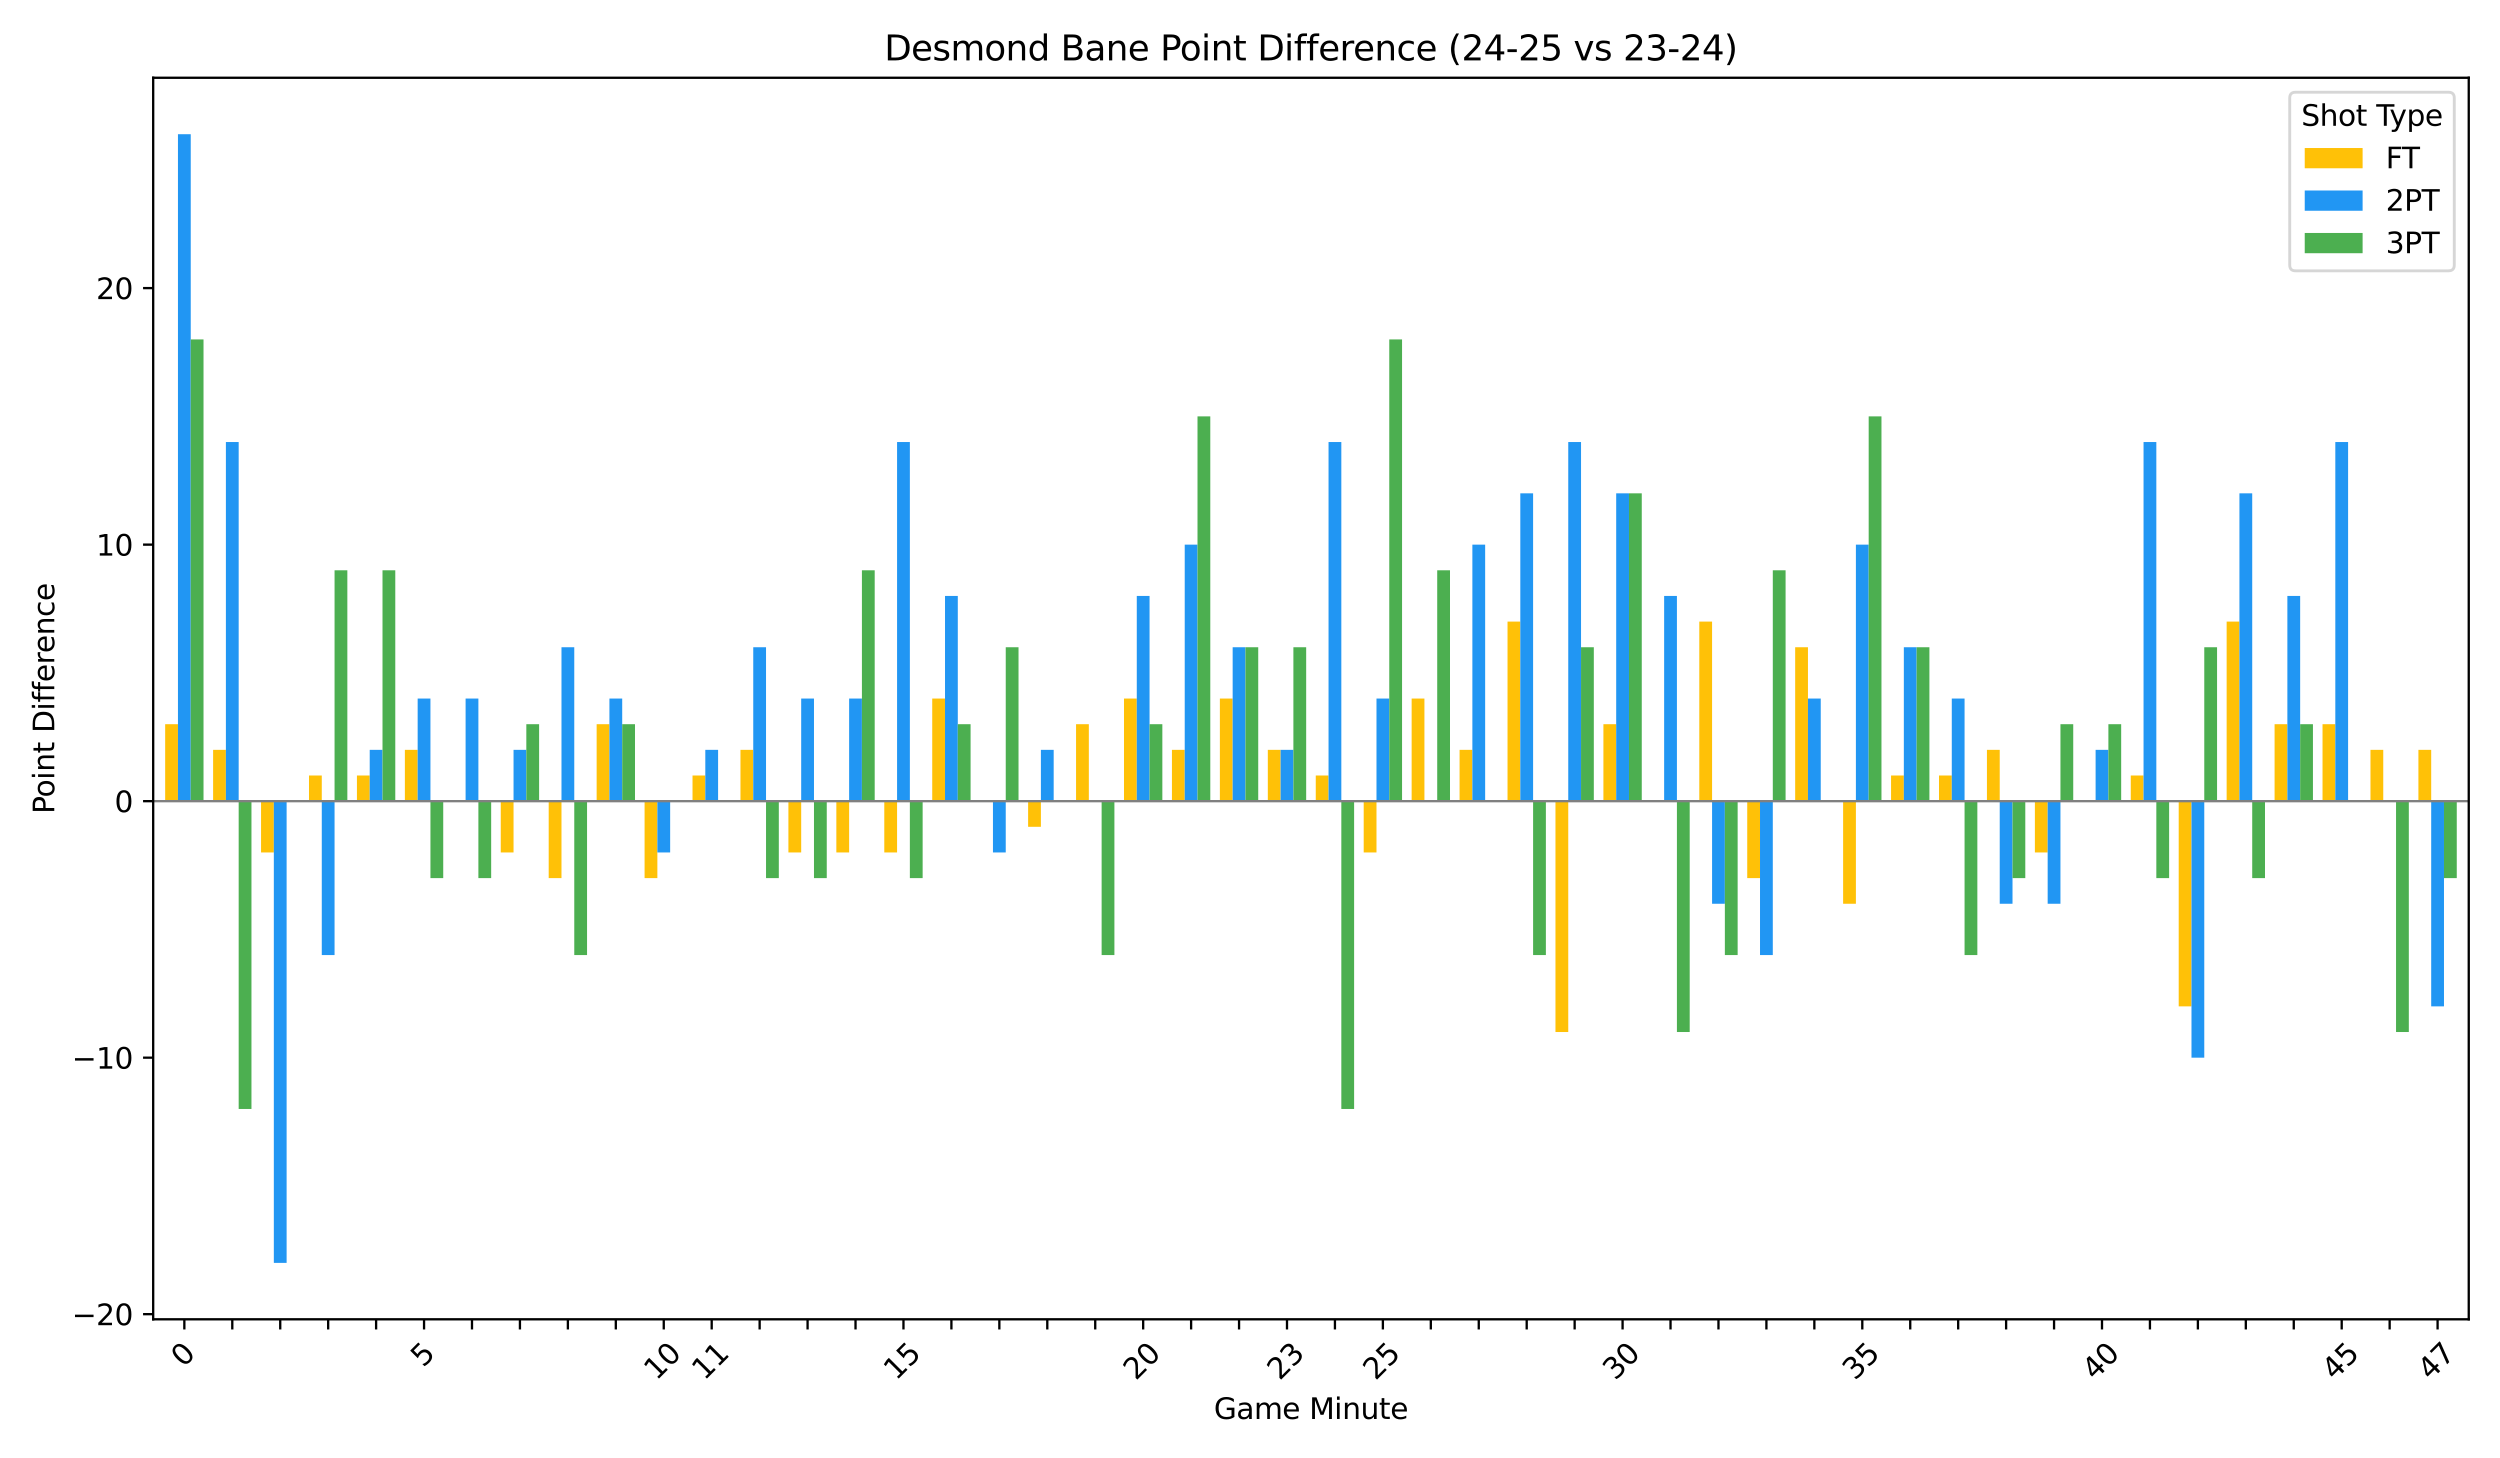 <?xml version="1.0" encoding="utf-8" standalone="no"?>
<!DOCTYPE svg PUBLIC "-//W3C//DTD SVG 1.1//EN"
  "http://www.w3.org/Graphics/SVG/1.1/DTD/svg11.dtd">
<svg xmlns:xlink="http://www.w3.org/1999/xlink" width="864pt" height="504pt" viewBox="0 0 864 504" xmlns="http://www.w3.org/2000/svg" version="1.1">
 <defs>
  <style type="text/css">*{stroke-linejoin: round; stroke-linecap: butt}</style>
 </defs>
 <g id="figure_1">
  <g id="patch_1">
   <path d="M 0 504 
L 864 504 
L 864 0 
L 0 0 
z
" style="fill: #ffffff"/>
  </g>
  <g id="axes_1">
   <g id="patch_2">
    <path d="M 52.94 455.956 
L 853.2 455.956 
L 853.2 26.88 
L 52.94 26.88 
z
" style="fill: #ffffff"/>
   </g>
   <g id="patch_3">
    <path d="M 57.082 276.879 
L 61.5 276.879 
L 61.5 250.283 
L 57.082 250.283 
z
" clip-path="url(#p6173ad40b0)" style="fill: #ffc107"/>
   </g>
   <g id="patch_4">
    <path d="M 73.651 276.879 
L 78.069 276.879 
L 78.069 259.148 
L 73.651 259.148 
z
" clip-path="url(#p6173ad40b0)" style="fill: #ffc107"/>
   </g>
   <g id="patch_5">
    <path d="M 90.219 276.879 
L 94.637 276.879 
L 94.637 294.609 
L 90.219 294.609 
z
" clip-path="url(#p6173ad40b0)" style="fill: #ffc107"/>
   </g>
   <g id="patch_6">
    <path d="M 106.788 276.879 
L 111.206 276.879 
L 111.206 268.013 
L 106.788 268.013 
z
" clip-path="url(#p6173ad40b0)" style="fill: #ffc107"/>
   </g>
   <g id="patch_7">
    <path d="M 123.356 276.879 
L 127.775 276.879 
L 127.775 268.013 
L 123.356 268.013 
z
" clip-path="url(#p6173ad40b0)" style="fill: #ffc107"/>
   </g>
   <g id="patch_8">
    <path d="M 139.925 276.879 
L 144.343 276.879 
L 144.343 259.148 
L 139.925 259.148 
z
" clip-path="url(#p6173ad40b0)" style="fill: #ffc107"/>
   </g>
   <g id="patch_9">
    <path d="M 156.493 276.879 
L 160.912 276.879 
L 160.912 276.879 
L 156.493 276.879 
z
" clip-path="url(#p6173ad40b0)" style="fill: #ffc107"/>
   </g>
   <g id="patch_10">
    <path d="M 173.062 276.879 
L 177.48 276.879 
L 177.48 294.609 
L 173.062 294.609 
z
" clip-path="url(#p6173ad40b0)" style="fill: #ffc107"/>
   </g>
   <g id="patch_11">
    <path d="M 189.63 276.879 
L 194.049 276.879 
L 194.049 303.474 
L 189.63 303.474 
z
" clip-path="url(#p6173ad40b0)" style="fill: #ffc107"/>
   </g>
   <g id="patch_12">
    <path d="M 206.199 276.879 
L 210.617 276.879 
L 210.617 250.283 
L 206.199 250.283 
z
" clip-path="url(#p6173ad40b0)" style="fill: #ffc107"/>
   </g>
   <g id="patch_13">
    <path d="M 222.767 276.879 
L 227.186 276.879 
L 227.186 303.474 
L 222.767 303.474 
z
" clip-path="url(#p6173ad40b0)" style="fill: #ffc107"/>
   </g>
   <g id="patch_14">
    <path d="M 239.336 276.879 
L 243.754 276.879 
L 243.754 268.013 
L 239.336 268.013 
z
" clip-path="url(#p6173ad40b0)" style="fill: #ffc107"/>
   </g>
   <g id="patch_15">
    <path d="M 255.904 276.879 
L 260.323 276.879 
L 260.323 259.148 
L 255.904 259.148 
z
" clip-path="url(#p6173ad40b0)" style="fill: #ffc107"/>
   </g>
   <g id="patch_16">
    <path d="M 272.473 276.879 
L 276.891 276.879 
L 276.891 294.609 
L 272.473 294.609 
z
" clip-path="url(#p6173ad40b0)" style="fill: #ffc107"/>
   </g>
   <g id="patch_17">
    <path d="M 289.042 276.879 
L 293.46 276.879 
L 293.46 294.609 
L 289.042 294.609 
z
" clip-path="url(#p6173ad40b0)" style="fill: #ffc107"/>
   </g>
   <g id="patch_18">
    <path d="M 305.61 276.879 
L 310.028 276.879 
L 310.028 294.609 
L 305.61 294.609 
z
" clip-path="url(#p6173ad40b0)" style="fill: #ffc107"/>
   </g>
   <g id="patch_19">
    <path d="M 322.179 276.879 
L 326.597 276.879 
L 326.597 241.418 
L 322.179 241.418 
z
" clip-path="url(#p6173ad40b0)" style="fill: #ffc107"/>
   </g>
   <g id="patch_20">
    <path d="M 338.747 276.879 
L 343.165 276.879 
L 343.165 276.879 
L 338.747 276.879 
z
" clip-path="url(#p6173ad40b0)" style="fill: #ffc107"/>
   </g>
   <g id="patch_21">
    <path d="M 355.316 276.879 
L 359.734 276.879 
L 359.734 285.744 
L 355.316 285.744 
z
" clip-path="url(#p6173ad40b0)" style="fill: #ffc107"/>
   </g>
   <g id="patch_22">
    <path d="M 371.884 276.879 
L 376.302 276.879 
L 376.302 250.283 
L 371.884 250.283 
z
" clip-path="url(#p6173ad40b0)" style="fill: #ffc107"/>
   </g>
   <g id="patch_23">
    <path d="M 388.453 276.879 
L 392.871 276.879 
L 392.871 241.418 
L 388.453 241.418 
z
" clip-path="url(#p6173ad40b0)" style="fill: #ffc107"/>
   </g>
   <g id="patch_24">
    <path d="M 405.021 276.879 
L 409.44 276.879 
L 409.44 259.148 
L 405.021 259.148 
z
" clip-path="url(#p6173ad40b0)" style="fill: #ffc107"/>
   </g>
   <g id="patch_25">
    <path d="M 421.59 276.879 
L 426.008 276.879 
L 426.008 241.418 
L 421.59 241.418 
z
" clip-path="url(#p6173ad40b0)" style="fill: #ffc107"/>
   </g>
   <g id="patch_26">
    <path d="M 438.158 276.879 
L 442.577 276.879 
L 442.577 259.148 
L 438.158 259.148 
z
" clip-path="url(#p6173ad40b0)" style="fill: #ffc107"/>
   </g>
   <g id="patch_27">
    <path d="M 454.727 276.879 
L 459.145 276.879 
L 459.145 268.013 
L 454.727 268.013 
z
" clip-path="url(#p6173ad40b0)" style="fill: #ffc107"/>
   </g>
   <g id="patch_28">
    <path d="M 471.295 276.879 
L 475.714 276.879 
L 475.714 294.609 
L 471.295 294.609 
z
" clip-path="url(#p6173ad40b0)" style="fill: #ffc107"/>
   </g>
   <g id="patch_29">
    <path d="M 487.864 276.879 
L 492.282 276.879 
L 492.282 241.418 
L 487.864 241.418 
z
" clip-path="url(#p6173ad40b0)" style="fill: #ffc107"/>
   </g>
   <g id="patch_30">
    <path d="M 504.432 276.879 
L 508.851 276.879 
L 508.851 259.148 
L 504.432 259.148 
z
" clip-path="url(#p6173ad40b0)" style="fill: #ffc107"/>
   </g>
   <g id="patch_31">
    <path d="M 521.001 276.879 
L 525.419 276.879 
L 525.419 214.822 
L 521.001 214.822 
z
" clip-path="url(#p6173ad40b0)" style="fill: #ffc107"/>
   </g>
   <g id="patch_32">
    <path d="M 537.57 276.879 
L 541.988 276.879 
L 541.988 356.665 
L 537.57 356.665 
z
" clip-path="url(#p6173ad40b0)" style="fill: #ffc107"/>
   </g>
   <g id="patch_33">
    <path d="M 554.138 276.879 
L 558.556 276.879 
L 558.556 250.283 
L 554.138 250.283 
z
" clip-path="url(#p6173ad40b0)" style="fill: #ffc107"/>
   </g>
   <g id="patch_34">
    <path d="M 570.707 276.879 
L 575.125 276.879 
L 575.125 276.879 
L 570.707 276.879 
z
" clip-path="url(#p6173ad40b0)" style="fill: #ffc107"/>
   </g>
   <g id="patch_35">
    <path d="M 587.275 276.879 
L 591.693 276.879 
L 591.693 214.822 
L 587.275 214.822 
z
" clip-path="url(#p6173ad40b0)" style="fill: #ffc107"/>
   </g>
   <g id="patch_36">
    <path d="M 603.844 276.879 
L 608.262 276.879 
L 608.262 303.474 
L 603.844 303.474 
z
" clip-path="url(#p6173ad40b0)" style="fill: #ffc107"/>
   </g>
   <g id="patch_37">
    <path d="M 620.412 276.879 
L 624.83 276.879 
L 624.83 223.687 
L 620.412 223.687 
z
" clip-path="url(#p6173ad40b0)" style="fill: #ffc107"/>
   </g>
   <g id="patch_38">
    <path d="M 636.981 276.879 
L 641.399 276.879 
L 641.399 312.339 
L 636.981 312.339 
z
" clip-path="url(#p6173ad40b0)" style="fill: #ffc107"/>
   </g>
   <g id="patch_39">
    <path d="M 653.549 276.879 
L 657.967 276.879 
L 657.967 268.013 
L 653.549 268.013 
z
" clip-path="url(#p6173ad40b0)" style="fill: #ffc107"/>
   </g>
   <g id="patch_40">
    <path d="M 670.118 276.879 
L 674.536 276.879 
L 674.536 268.013 
L 670.118 268.013 
z
" clip-path="url(#p6173ad40b0)" style="fill: #ffc107"/>
   </g>
   <g id="patch_41">
    <path d="M 686.686 276.879 
L 691.105 276.879 
L 691.105 259.148 
L 686.686 259.148 
z
" clip-path="url(#p6173ad40b0)" style="fill: #ffc107"/>
   </g>
   <g id="patch_42">
    <path d="M 703.255 276.879 
L 707.673 276.879 
L 707.673 294.609 
L 703.255 294.609 
z
" clip-path="url(#p6173ad40b0)" style="fill: #ffc107"/>
   </g>
   <g id="patch_43">
    <path d="M 719.823 276.879 
L 724.242 276.879 
L 724.242 276.879 
L 719.823 276.879 
z
" clip-path="url(#p6173ad40b0)" style="fill: #ffc107"/>
   </g>
   <g id="patch_44">
    <path d="M 736.392 276.879 
L 740.81 276.879 
L 740.81 268.013 
L 736.392 268.013 
z
" clip-path="url(#p6173ad40b0)" style="fill: #ffc107"/>
   </g>
   <g id="patch_45">
    <path d="M 752.96 276.879 
L 757.379 276.879 
L 757.379 347.8 
L 752.96 347.8 
z
" clip-path="url(#p6173ad40b0)" style="fill: #ffc107"/>
   </g>
   <g id="patch_46">
    <path d="M 769.529 276.879 
L 773.947 276.879 
L 773.947 214.822 
L 769.529 214.822 
z
" clip-path="url(#p6173ad40b0)" style="fill: #ffc107"/>
   </g>
   <g id="patch_47">
    <path d="M 786.097 276.879 
L 790.516 276.879 
L 790.516 250.283 
L 786.097 250.283 
z
" clip-path="url(#p6173ad40b0)" style="fill: #ffc107"/>
   </g>
   <g id="patch_48">
    <path d="M 802.666 276.879 
L 807.084 276.879 
L 807.084 250.283 
L 802.666 250.283 
z
" clip-path="url(#p6173ad40b0)" style="fill: #ffc107"/>
   </g>
   <g id="patch_49">
    <path d="M 819.235 276.879 
L 823.653 276.879 
L 823.653 259.148 
L 819.235 259.148 
z
" clip-path="url(#p6173ad40b0)" style="fill: #ffc107"/>
   </g>
   <g id="patch_50">
    <path d="M 835.803 276.879 
L 840.221 276.879 
L 840.221 259.148 
L 835.803 259.148 
z
" clip-path="url(#p6173ad40b0)" style="fill: #ffc107"/>
   </g>
   <g id="patch_51">
    <path d="M 61.5 276.879 
L 65.919 276.879 
L 65.919 46.383 
L 61.5 46.383 
z
" clip-path="url(#p6173ad40b0)" style="fill: #2196f3"/>
   </g>
   <g id="patch_52">
    <path d="M 78.069 276.879 
L 82.487 276.879 
L 82.487 152.766 
L 78.069 152.766 
z
" clip-path="url(#p6173ad40b0)" style="fill: #2196f3"/>
   </g>
   <g id="patch_53">
    <path d="M 94.637 276.879 
L 99.056 276.879 
L 99.056 436.452 
L 94.637 436.452 
z
" clip-path="url(#p6173ad40b0)" style="fill: #2196f3"/>
   </g>
   <g id="patch_54">
    <path d="M 111.206 276.879 
L 115.624 276.879 
L 115.624 330.07 
L 111.206 330.07 
z
" clip-path="url(#p6173ad40b0)" style="fill: #2196f3"/>
   </g>
   <g id="patch_55">
    <path d="M 127.775 276.879 
L 132.193 276.879 
L 132.193 259.148 
L 127.775 259.148 
z
" clip-path="url(#p6173ad40b0)" style="fill: #2196f3"/>
   </g>
   <g id="patch_56">
    <path d="M 144.343 276.879 
L 148.761 276.879 
L 148.761 241.418 
L 144.343 241.418 
z
" clip-path="url(#p6173ad40b0)" style="fill: #2196f3"/>
   </g>
   <g id="patch_57">
    <path d="M 160.912 276.879 
L 165.33 276.879 
L 165.33 241.418 
L 160.912 241.418 
z
" clip-path="url(#p6173ad40b0)" style="fill: #2196f3"/>
   </g>
   <g id="patch_58">
    <path d="M 177.48 276.879 
L 181.898 276.879 
L 181.898 259.148 
L 177.48 259.148 
z
" clip-path="url(#p6173ad40b0)" style="fill: #2196f3"/>
   </g>
   <g id="patch_59">
    <path d="M 194.049 276.879 
L 198.467 276.879 
L 198.467 223.687 
L 194.049 223.687 
z
" clip-path="url(#p6173ad40b0)" style="fill: #2196f3"/>
   </g>
   <g id="patch_60">
    <path d="M 210.617 276.879 
L 215.035 276.879 
L 215.035 241.418 
L 210.617 241.418 
z
" clip-path="url(#p6173ad40b0)" style="fill: #2196f3"/>
   </g>
   <g id="patch_61">
    <path d="M 227.186 276.879 
L 231.604 276.879 
L 231.604 294.609 
L 227.186 294.609 
z
" clip-path="url(#p6173ad40b0)" style="fill: #2196f3"/>
   </g>
   <g id="patch_62">
    <path d="M 243.754 276.879 
L 248.173 276.879 
L 248.173 259.148 
L 243.754 259.148 
z
" clip-path="url(#p6173ad40b0)" style="fill: #2196f3"/>
   </g>
   <g id="patch_63">
    <path d="M 260.323 276.879 
L 264.741 276.879 
L 264.741 223.687 
L 260.323 223.687 
z
" clip-path="url(#p6173ad40b0)" style="fill: #2196f3"/>
   </g>
   <g id="patch_64">
    <path d="M 276.891 276.879 
L 281.31 276.879 
L 281.31 241.418 
L 276.891 241.418 
z
" clip-path="url(#p6173ad40b0)" style="fill: #2196f3"/>
   </g>
   <g id="patch_65">
    <path d="M 293.46 276.879 
L 297.878 276.879 
L 297.878 241.418 
L 293.46 241.418 
z
" clip-path="url(#p6173ad40b0)" style="fill: #2196f3"/>
   </g>
   <g id="patch_66">
    <path d="M 310.028 276.879 
L 314.447 276.879 
L 314.447 152.766 
L 310.028 152.766 
z
" clip-path="url(#p6173ad40b0)" style="fill: #2196f3"/>
   </g>
   <g id="patch_67">
    <path d="M 326.597 276.879 
L 331.015 276.879 
L 331.015 205.957 
L 326.597 205.957 
z
" clip-path="url(#p6173ad40b0)" style="fill: #2196f3"/>
   </g>
   <g id="patch_68">
    <path d="M 343.165 276.879 
L 347.584 276.879 
L 347.584 294.609 
L 343.165 294.609 
z
" clip-path="url(#p6173ad40b0)" style="fill: #2196f3"/>
   </g>
   <g id="patch_69">
    <path d="M 359.734 276.879 
L 364.152 276.879 
L 364.152 259.148 
L 359.734 259.148 
z
" clip-path="url(#p6173ad40b0)" style="fill: #2196f3"/>
   </g>
   <g id="patch_70">
    <path d="M 376.302 276.879 
L 380.721 276.879 
L 380.721 276.879 
L 376.302 276.879 
z
" clip-path="url(#p6173ad40b0)" style="fill: #2196f3"/>
   </g>
   <g id="patch_71">
    <path d="M 392.871 276.879 
L 397.289 276.879 
L 397.289 205.957 
L 392.871 205.957 
z
" clip-path="url(#p6173ad40b0)" style="fill: #2196f3"/>
   </g>
   <g id="patch_72">
    <path d="M 409.44 276.879 
L 413.858 276.879 
L 413.858 188.227 
L 409.44 188.227 
z
" clip-path="url(#p6173ad40b0)" style="fill: #2196f3"/>
   </g>
   <g id="patch_73">
    <path d="M 426.008 276.879 
L 430.426 276.879 
L 430.426 223.687 
L 426.008 223.687 
z
" clip-path="url(#p6173ad40b0)" style="fill: #2196f3"/>
   </g>
   <g id="patch_74">
    <path d="M 442.577 276.879 
L 446.995 276.879 
L 446.995 259.148 
L 442.577 259.148 
z
" clip-path="url(#p6173ad40b0)" style="fill: #2196f3"/>
   </g>
   <g id="patch_75">
    <path d="M 459.145 276.879 
L 463.563 276.879 
L 463.563 152.766 
L 459.145 152.766 
z
" clip-path="url(#p6173ad40b0)" style="fill: #2196f3"/>
   </g>
   <g id="patch_76">
    <path d="M 475.714 276.879 
L 480.132 276.879 
L 480.132 241.418 
L 475.714 241.418 
z
" clip-path="url(#p6173ad40b0)" style="fill: #2196f3"/>
   </g>
   <g id="patch_77">
    <path d="M 492.282 276.879 
L 496.7 276.879 
L 496.7 276.879 
L 492.282 276.879 
z
" clip-path="url(#p6173ad40b0)" style="fill: #2196f3"/>
   </g>
   <g id="patch_78">
    <path d="M 508.851 276.879 
L 513.269 276.879 
L 513.269 188.227 
L 508.851 188.227 
z
" clip-path="url(#p6173ad40b0)" style="fill: #2196f3"/>
   </g>
   <g id="patch_79">
    <path d="M 525.419 276.879 
L 529.838 276.879 
L 529.838 170.496 
L 525.419 170.496 
z
" clip-path="url(#p6173ad40b0)" style="fill: #2196f3"/>
   </g>
   <g id="patch_80">
    <path d="M 541.988 276.879 
L 546.406 276.879 
L 546.406 152.766 
L 541.988 152.766 
z
" clip-path="url(#p6173ad40b0)" style="fill: #2196f3"/>
   </g>
   <g id="patch_81">
    <path d="M 558.556 276.879 
L 562.975 276.879 
L 562.975 170.496 
L 558.556 170.496 
z
" clip-path="url(#p6173ad40b0)" style="fill: #2196f3"/>
   </g>
   <g id="patch_82">
    <path d="M 575.125 276.879 
L 579.543 276.879 
L 579.543 205.957 
L 575.125 205.957 
z
" clip-path="url(#p6173ad40b0)" style="fill: #2196f3"/>
   </g>
   <g id="patch_83">
    <path d="M 591.693 276.879 
L 596.112 276.879 
L 596.112 312.339 
L 591.693 312.339 
z
" clip-path="url(#p6173ad40b0)" style="fill: #2196f3"/>
   </g>
   <g id="patch_84">
    <path d="M 608.262 276.879 
L 612.68 276.879 
L 612.68 330.07 
L 608.262 330.07 
z
" clip-path="url(#p6173ad40b0)" style="fill: #2196f3"/>
   </g>
   <g id="patch_85">
    <path d="M 624.83 276.879 
L 629.249 276.879 
L 629.249 241.418 
L 624.83 241.418 
z
" clip-path="url(#p6173ad40b0)" style="fill: #2196f3"/>
   </g>
   <g id="patch_86">
    <path d="M 641.399 276.879 
L 645.817 276.879 
L 645.817 188.227 
L 641.399 188.227 
z
" clip-path="url(#p6173ad40b0)" style="fill: #2196f3"/>
   </g>
   <g id="patch_87">
    <path d="M 657.967 276.879 
L 662.386 276.879 
L 662.386 223.687 
L 657.967 223.687 
z
" clip-path="url(#p6173ad40b0)" style="fill: #2196f3"/>
   </g>
   <g id="patch_88">
    <path d="M 674.536 276.879 
L 678.954 276.879 
L 678.954 241.418 
L 674.536 241.418 
z
" clip-path="url(#p6173ad40b0)" style="fill: #2196f3"/>
   </g>
   <g id="patch_89">
    <path d="M 691.105 276.879 
L 695.523 276.879 
L 695.523 312.339 
L 691.105 312.339 
z
" clip-path="url(#p6173ad40b0)" style="fill: #2196f3"/>
   </g>
   <g id="patch_90">
    <path d="M 707.673 276.879 
L 712.091 276.879 
L 712.091 312.339 
L 707.673 312.339 
z
" clip-path="url(#p6173ad40b0)" style="fill: #2196f3"/>
   </g>
   <g id="patch_91">
    <path d="M 724.242 276.879 
L 728.66 276.879 
L 728.66 259.148 
L 724.242 259.148 
z
" clip-path="url(#p6173ad40b0)" style="fill: #2196f3"/>
   </g>
   <g id="patch_92">
    <path d="M 740.81 276.879 
L 745.228 276.879 
L 745.228 152.766 
L 740.81 152.766 
z
" clip-path="url(#p6173ad40b0)" style="fill: #2196f3"/>
   </g>
   <g id="patch_93">
    <path d="M 757.379 276.879 
L 761.797 276.879 
L 761.797 365.531 
L 757.379 365.531 
z
" clip-path="url(#p6173ad40b0)" style="fill: #2196f3"/>
   </g>
   <g id="patch_94">
    <path d="M 773.947 276.879 
L 778.365 276.879 
L 778.365 170.496 
L 773.947 170.496 
z
" clip-path="url(#p6173ad40b0)" style="fill: #2196f3"/>
   </g>
   <g id="patch_95">
    <path d="M 790.516 276.879 
L 794.934 276.879 
L 794.934 205.957 
L 790.516 205.957 
z
" clip-path="url(#p6173ad40b0)" style="fill: #2196f3"/>
   </g>
   <g id="patch_96">
    <path d="M 807.084 276.879 
L 811.503 276.879 
L 811.503 152.766 
L 807.084 152.766 
z
" clip-path="url(#p6173ad40b0)" style="fill: #2196f3"/>
   </g>
   <g id="patch_97">
    <path d="M 823.653 276.879 
L 828.071 276.879 
L 828.071 276.879 
L 823.653 276.879 
z
" clip-path="url(#p6173ad40b0)" style="fill: #2196f3"/>
   </g>
   <g id="patch_98">
    <path d="M 840.221 276.879 
L 844.64 276.879 
L 844.64 347.8 
L 840.221 347.8 
z
" clip-path="url(#p6173ad40b0)" style="fill: #2196f3"/>
   </g>
   <g id="patch_99">
    <path d="M 65.919 276.879 
L 70.337 276.879 
L 70.337 117.305 
L 65.919 117.305 
z
" clip-path="url(#p6173ad40b0)" style="fill: #4caf50"/>
   </g>
   <g id="patch_100">
    <path d="M 82.487 276.879 
L 86.905 276.879 
L 86.905 383.261 
L 82.487 383.261 
z
" clip-path="url(#p6173ad40b0)" style="fill: #4caf50"/>
   </g>
   <g id="patch_101">
    <path d="M 99.056 276.879 
L 103.474 276.879 
L 103.474 276.879 
L 99.056 276.879 
z
" clip-path="url(#p6173ad40b0)" style="fill: #4caf50"/>
   </g>
   <g id="patch_102">
    <path d="M 115.624 276.879 
L 120.043 276.879 
L 120.043 197.092 
L 115.624 197.092 
z
" clip-path="url(#p6173ad40b0)" style="fill: #4caf50"/>
   </g>
   <g id="patch_103">
    <path d="M 132.193 276.879 
L 136.611 276.879 
L 136.611 197.092 
L 132.193 197.092 
z
" clip-path="url(#p6173ad40b0)" style="fill: #4caf50"/>
   </g>
   <g id="patch_104">
    <path d="M 148.761 276.879 
L 153.18 276.879 
L 153.18 303.474 
L 148.761 303.474 
z
" clip-path="url(#p6173ad40b0)" style="fill: #4caf50"/>
   </g>
   <g id="patch_105">
    <path d="M 165.33 276.879 
L 169.748 276.879 
L 169.748 303.474 
L 165.33 303.474 
z
" clip-path="url(#p6173ad40b0)" style="fill: #4caf50"/>
   </g>
   <g id="patch_106">
    <path d="M 181.898 276.879 
L 186.317 276.879 
L 186.317 250.283 
L 181.898 250.283 
z
" clip-path="url(#p6173ad40b0)" style="fill: #4caf50"/>
   </g>
   <g id="patch_107">
    <path d="M 198.467 276.879 
L 202.885 276.879 
L 202.885 330.07 
L 198.467 330.07 
z
" clip-path="url(#p6173ad40b0)" style="fill: #4caf50"/>
   </g>
   <g id="patch_108">
    <path d="M 215.035 276.879 
L 219.454 276.879 
L 219.454 250.283 
L 215.035 250.283 
z
" clip-path="url(#p6173ad40b0)" style="fill: #4caf50"/>
   </g>
   <g id="patch_109">
    <path d="M 231.604 276.879 
L 236.022 276.879 
L 236.022 276.879 
L 231.604 276.879 
z
" clip-path="url(#p6173ad40b0)" style="fill: #4caf50"/>
   </g>
   <g id="patch_110">
    <path d="M 248.173 276.879 
L 252.591 276.879 
L 252.591 276.879 
L 248.173 276.879 
z
" clip-path="url(#p6173ad40b0)" style="fill: #4caf50"/>
   </g>
   <g id="patch_111">
    <path d="M 264.741 276.879 
L 269.159 276.879 
L 269.159 303.474 
L 264.741 303.474 
z
" clip-path="url(#p6173ad40b0)" style="fill: #4caf50"/>
   </g>
   <g id="patch_112">
    <path d="M 281.31 276.879 
L 285.728 276.879 
L 285.728 303.474 
L 281.31 303.474 
z
" clip-path="url(#p6173ad40b0)" style="fill: #4caf50"/>
   </g>
   <g id="patch_113">
    <path d="M 297.878 276.879 
L 302.296 276.879 
L 302.296 197.092 
L 297.878 197.092 
z
" clip-path="url(#p6173ad40b0)" style="fill: #4caf50"/>
   </g>
   <g id="patch_114">
    <path d="M 314.447 276.879 
L 318.865 276.879 
L 318.865 303.474 
L 314.447 303.474 
z
" clip-path="url(#p6173ad40b0)" style="fill: #4caf50"/>
   </g>
   <g id="patch_115">
    <path d="M 331.015 276.879 
L 335.433 276.879 
L 335.433 250.283 
L 331.015 250.283 
z
" clip-path="url(#p6173ad40b0)" style="fill: #4caf50"/>
   </g>
   <g id="patch_116">
    <path d="M 347.584 276.879 
L 352.002 276.879 
L 352.002 223.687 
L 347.584 223.687 
z
" clip-path="url(#p6173ad40b0)" style="fill: #4caf50"/>
   </g>
   <g id="patch_117">
    <path d="M 364.152 276.879 
L 368.57 276.879 
L 368.57 276.879 
L 364.152 276.879 
z
" clip-path="url(#p6173ad40b0)" style="fill: #4caf50"/>
   </g>
   <g id="patch_118">
    <path d="M 380.721 276.879 
L 385.139 276.879 
L 385.139 330.07 
L 380.721 330.07 
z
" clip-path="url(#p6173ad40b0)" style="fill: #4caf50"/>
   </g>
   <g id="patch_119">
    <path d="M 397.289 276.879 
L 401.708 276.879 
L 401.708 250.283 
L 397.289 250.283 
z
" clip-path="url(#p6173ad40b0)" style="fill: #4caf50"/>
   </g>
   <g id="patch_120">
    <path d="M 413.858 276.879 
L 418.276 276.879 
L 418.276 143.901 
L 413.858 143.901 
z
" clip-path="url(#p6173ad40b0)" style="fill: #4caf50"/>
   </g>
   <g id="patch_121">
    <path d="M 430.426 276.879 
L 434.845 276.879 
L 434.845 223.687 
L 430.426 223.687 
z
" clip-path="url(#p6173ad40b0)" style="fill: #4caf50"/>
   </g>
   <g id="patch_122">
    <path d="M 446.995 276.879 
L 451.413 276.879 
L 451.413 223.687 
L 446.995 223.687 
z
" clip-path="url(#p6173ad40b0)" style="fill: #4caf50"/>
   </g>
   <g id="patch_123">
    <path d="M 463.563 276.879 
L 467.982 276.879 
L 467.982 383.261 
L 463.563 383.261 
z
" clip-path="url(#p6173ad40b0)" style="fill: #4caf50"/>
   </g>
   <g id="patch_124">
    <path d="M 480.132 276.879 
L 484.55 276.879 
L 484.55 117.305 
L 480.132 117.305 
z
" clip-path="url(#p6173ad40b0)" style="fill: #4caf50"/>
   </g>
   <g id="patch_125">
    <path d="M 496.7 276.879 
L 501.119 276.879 
L 501.119 197.092 
L 496.7 197.092 
z
" clip-path="url(#p6173ad40b0)" style="fill: #4caf50"/>
   </g>
   <g id="patch_126">
    <path d="M 513.269 276.879 
L 517.687 276.879 
L 517.687 276.879 
L 513.269 276.879 
z
" clip-path="url(#p6173ad40b0)" style="fill: #4caf50"/>
   </g>
   <g id="patch_127">
    <path d="M 529.838 276.879 
L 534.256 276.879 
L 534.256 330.07 
L 529.838 330.07 
z
" clip-path="url(#p6173ad40b0)" style="fill: #4caf50"/>
   </g>
   <g id="patch_128">
    <path d="M 546.406 276.879 
L 550.824 276.879 
L 550.824 223.687 
L 546.406 223.687 
z
" clip-path="url(#p6173ad40b0)" style="fill: #4caf50"/>
   </g>
   <g id="patch_129">
    <path d="M 562.975 276.879 
L 567.393 276.879 
L 567.393 170.496 
L 562.975 170.496 
z
" clip-path="url(#p6173ad40b0)" style="fill: #4caf50"/>
   </g>
   <g id="patch_130">
    <path d="M 579.543 276.879 
L 583.961 276.879 
L 583.961 356.665 
L 579.543 356.665 
z
" clip-path="url(#p6173ad40b0)" style="fill: #4caf50"/>
   </g>
   <g id="patch_131">
    <path d="M 596.112 276.879 
L 600.53 276.879 
L 600.53 330.07 
L 596.112 330.07 
z
" clip-path="url(#p6173ad40b0)" style="fill: #4caf50"/>
   </g>
   <g id="patch_132">
    <path d="M 612.68 276.879 
L 617.098 276.879 
L 617.098 197.092 
L 612.68 197.092 
z
" clip-path="url(#p6173ad40b0)" style="fill: #4caf50"/>
   </g>
   <g id="patch_133">
    <path d="M 629.249 276.879 
L 633.667 276.879 
L 633.667 276.879 
L 629.249 276.879 
z
" clip-path="url(#p6173ad40b0)" style="fill: #4caf50"/>
   </g>
   <g id="patch_134">
    <path d="M 645.817 276.879 
L 650.236 276.879 
L 650.236 143.901 
L 645.817 143.901 
z
" clip-path="url(#p6173ad40b0)" style="fill: #4caf50"/>
   </g>
   <g id="patch_135">
    <path d="M 662.386 276.879 
L 666.804 276.879 
L 666.804 223.687 
L 662.386 223.687 
z
" clip-path="url(#p6173ad40b0)" style="fill: #4caf50"/>
   </g>
   <g id="patch_136">
    <path d="M 678.954 276.879 
L 683.373 276.879 
L 683.373 330.07 
L 678.954 330.07 
z
" clip-path="url(#p6173ad40b0)" style="fill: #4caf50"/>
   </g>
   <g id="patch_137">
    <path d="M 695.523 276.879 
L 699.941 276.879 
L 699.941 303.474 
L 695.523 303.474 
z
" clip-path="url(#p6173ad40b0)" style="fill: #4caf50"/>
   </g>
   <g id="patch_138">
    <path d="M 712.091 276.879 
L 716.51 276.879 
L 716.51 250.283 
L 712.091 250.283 
z
" clip-path="url(#p6173ad40b0)" style="fill: #4caf50"/>
   </g>
   <g id="patch_139">
    <path d="M 728.66 276.879 
L 733.078 276.879 
L 733.078 250.283 
L 728.66 250.283 
z
" clip-path="url(#p6173ad40b0)" style="fill: #4caf50"/>
   </g>
   <g id="patch_140">
    <path d="M 745.228 276.879 
L 749.647 276.879 
L 749.647 303.474 
L 745.228 303.474 
z
" clip-path="url(#p6173ad40b0)" style="fill: #4caf50"/>
   </g>
   <g id="patch_141">
    <path d="M 761.797 276.879 
L 766.215 276.879 
L 766.215 223.687 
L 761.797 223.687 
z
" clip-path="url(#p6173ad40b0)" style="fill: #4caf50"/>
   </g>
   <g id="patch_142">
    <path d="M 778.365 276.879 
L 782.784 276.879 
L 782.784 303.474 
L 778.365 303.474 
z
" clip-path="url(#p6173ad40b0)" style="fill: #4caf50"/>
   </g>
   <g id="patch_143">
    <path d="M 794.934 276.879 
L 799.352 276.879 
L 799.352 250.283 
L 794.934 250.283 
z
" clip-path="url(#p6173ad40b0)" style="fill: #4caf50"/>
   </g>
   <g id="patch_144">
    <path d="M 811.503 276.879 
L 815.921 276.879 
L 815.921 276.879 
L 811.503 276.879 
z
" clip-path="url(#p6173ad40b0)" style="fill: #4caf50"/>
   </g>
   <g id="patch_145">
    <path d="M 828.071 276.879 
L 832.489 276.879 
L 832.489 356.665 
L 828.071 356.665 
z
" clip-path="url(#p6173ad40b0)" style="fill: #4caf50"/>
   </g>
   <g id="patch_146">
    <path d="M 844.64 276.879 
L 849.058 276.879 
L 849.058 303.474 
L 844.64 303.474 
z
" clip-path="url(#p6173ad40b0)" style="fill: #4caf50"/>
   </g>
   <g id="matplotlib.axis_1">
    <g id="xtick_1">
     <g id="line2d_1">
      <defs>
       <path id="m5d2cee1370" d="M 0 0 
L 0 3.5 
" style="stroke: #000000; stroke-width: 0.8"/>
      </defs>
      <g>
       <use xlink:href="#m5d2cee1370" x="63.71" y="455.956" style="stroke: #000000; stroke-width: 0.8"/>
      </g>
     </g>
     <g id="text_1">
      <!-- 0 -->
      <g transform="translate(63.411 472.827) rotate(-45) scale(0.1 -0.1)">
       <defs>
        <path id="DejaVuSans-30" d="M 2034 4250 
Q 1547 4250 1301 3770 
Q 1056 3291 1056 2328 
Q 1056 1369 1301 889 
Q 1547 409 2034 409 
Q 2525 409 2770 889 
Q 3016 1369 3016 2328 
Q 3016 3291 2770 3770 
Q 2525 4250 2034 4250 
z
M 2034 4750 
Q 2819 4750 3233 4129 
Q 3647 3509 3647 2328 
Q 3647 1150 3233 529 
Q 2819 -91 2034 -91 
Q 1250 -91 836 529 
Q 422 1150 422 2328 
Q 422 3509 836 4129 
Q 1250 4750 2034 4750 
z
" transform="scale(0.016)"/>
       </defs>
       <use xlink:href="#DejaVuSans-30"/>
      </g>
     </g>
    </g>
    <g id="xtick_2">
     <g id="line2d_2">
      <g>
       <use xlink:href="#m5d2cee1370" x="80.278" y="455.956" style="stroke: #000000; stroke-width: 0.8"/>
      </g>
     </g>
    </g>
    <g id="xtick_3">
     <g id="line2d_3">
      <g>
       <use xlink:href="#m5d2cee1370" x="96.847" y="455.956" style="stroke: #000000; stroke-width: 0.8"/>
      </g>
     </g>
    </g>
    <g id="xtick_4">
     <g id="line2d_4">
      <g>
       <use xlink:href="#m5d2cee1370" x="113.415" y="455.956" style="stroke: #000000; stroke-width: 0.8"/>
      </g>
     </g>
    </g>
    <g id="xtick_5">
     <g id="line2d_5">
      <g>
       <use xlink:href="#m5d2cee1370" x="129.984" y="455.956" style="stroke: #000000; stroke-width: 0.8"/>
      </g>
     </g>
    </g>
    <g id="xtick_6">
     <g id="line2d_6">
      <g>
       <use xlink:href="#m5d2cee1370" x="146.552" y="455.956" style="stroke: #000000; stroke-width: 0.8"/>
      </g>
     </g>
     <g id="text_2">
      <!-- 5 -->
      <g transform="translate(146.254 472.827) rotate(-45) scale(0.1 -0.1)">
       <defs>
        <path id="DejaVuSans-35" d="M 691 4666 
L 3169 4666 
L 3169 4134 
L 1269 4134 
L 1269 2991 
Q 1406 3038 1543 3061 
Q 1681 3084 1819 3084 
Q 2600 3084 3056 2656 
Q 3513 2228 3513 1497 
Q 3513 744 3044 326 
Q 2575 -91 1722 -91 
Q 1428 -91 1123 -41 
Q 819 9 494 109 
L 494 744 
Q 775 591 1075 516 
Q 1375 441 1709 441 
Q 2250 441 2565 725 
Q 2881 1009 2881 1497 
Q 2881 1984 2565 2268 
Q 2250 2553 1709 2553 
Q 1456 2553 1204 2497 
Q 953 2441 691 2322 
L 691 4666 
z
" transform="scale(0.016)"/>
       </defs>
       <use xlink:href="#DejaVuSans-35"/>
      </g>
     </g>
    </g>
    <g id="xtick_7">
     <g id="line2d_7">
      <g>
       <use xlink:href="#m5d2cee1370" x="163.121" y="455.956" style="stroke: #000000; stroke-width: 0.8"/>
      </g>
     </g>
    </g>
    <g id="xtick_8">
     <g id="line2d_8">
      <g>
       <use xlink:href="#m5d2cee1370" x="179.689" y="455.956" style="stroke: #000000; stroke-width: 0.8"/>
      </g>
     </g>
    </g>
    <g id="xtick_9">
     <g id="line2d_9">
      <g>
       <use xlink:href="#m5d2cee1370" x="196.258" y="455.956" style="stroke: #000000; stroke-width: 0.8"/>
      </g>
     </g>
    </g>
    <g id="xtick_10">
     <g id="line2d_10">
      <g>
       <use xlink:href="#m5d2cee1370" x="212.826" y="455.956" style="stroke: #000000; stroke-width: 0.8"/>
      </g>
     </g>
    </g>
    <g id="xtick_11">
     <g id="line2d_11">
      <g>
       <use xlink:href="#m5d2cee1370" x="229.395" y="455.956" style="stroke: #000000; stroke-width: 0.8"/>
      </g>
     </g>
     <g id="text_3">
      <!-- 10 -->
      <g transform="translate(226.847 477.326) rotate(-45) scale(0.1 -0.1)">
       <defs>
        <path id="DejaVuSans-31" d="M 794 531 
L 1825 531 
L 1825 4091 
L 703 3866 
L 703 4441 
L 1819 4666 
L 2450 4666 
L 2450 531 
L 3481 531 
L 3481 0 
L 794 0 
L 794 531 
z
" transform="scale(0.016)"/>
       </defs>
       <use xlink:href="#DejaVuSans-31"/>
       <use xlink:href="#DejaVuSans-30" transform="translate(63.623 0)"/>
      </g>
     </g>
    </g>
    <g id="xtick_12">
     <g id="line2d_12">
      <g>
       <use xlink:href="#m5d2cee1370" x="245.963" y="455.956" style="stroke: #000000; stroke-width: 0.8"/>
      </g>
     </g>
     <g id="text_4">
      <!-- 11 -->
      <g transform="translate(243.416 477.326) rotate(-45) scale(0.1 -0.1)">
       <use xlink:href="#DejaVuSans-31"/>
       <use xlink:href="#DejaVuSans-31" transform="translate(63.623 0)"/>
      </g>
     </g>
    </g>
    <g id="xtick_13">
     <g id="line2d_13">
      <g>
       <use xlink:href="#m5d2cee1370" x="262.532" y="455.956" style="stroke: #000000; stroke-width: 0.8"/>
      </g>
     </g>
    </g>
    <g id="xtick_14">
     <g id="line2d_14">
      <g>
       <use xlink:href="#m5d2cee1370" x="279.1" y="455.956" style="stroke: #000000; stroke-width: 0.8"/>
      </g>
     </g>
    </g>
    <g id="xtick_15">
     <g id="line2d_15">
      <g>
       <use xlink:href="#m5d2cee1370" x="295.669" y="455.956" style="stroke: #000000; stroke-width: 0.8"/>
      </g>
     </g>
    </g>
    <g id="xtick_16">
     <g id="line2d_16">
      <g>
       <use xlink:href="#m5d2cee1370" x="312.237" y="455.956" style="stroke: #000000; stroke-width: 0.8"/>
      </g>
     </g>
     <g id="text_5">
      <!-- 15 -->
      <g transform="translate(309.69 477.326) rotate(-45) scale(0.1 -0.1)">
       <use xlink:href="#DejaVuSans-31"/>
       <use xlink:href="#DejaVuSans-35" transform="translate(63.623 0)"/>
      </g>
     </g>
    </g>
    <g id="xtick_17">
     <g id="line2d_17">
      <g>
       <use xlink:href="#m5d2cee1370" x="328.806" y="455.956" style="stroke: #000000; stroke-width: 0.8"/>
      </g>
     </g>
    </g>
    <g id="xtick_18">
     <g id="line2d_18">
      <g>
       <use xlink:href="#m5d2cee1370" x="345.375" y="455.956" style="stroke: #000000; stroke-width: 0.8"/>
      </g>
     </g>
    </g>
    <g id="xtick_19">
     <g id="line2d_19">
      <g>
       <use xlink:href="#m5d2cee1370" x="361.943" y="455.956" style="stroke: #000000; stroke-width: 0.8"/>
      </g>
     </g>
    </g>
    <g id="xtick_20">
     <g id="line2d_20">
      <g>
       <use xlink:href="#m5d2cee1370" x="378.512" y="455.956" style="stroke: #000000; stroke-width: 0.8"/>
      </g>
     </g>
    </g>
    <g id="xtick_21">
     <g id="line2d_21">
      <g>
       <use xlink:href="#m5d2cee1370" x="395.08" y="455.956" style="stroke: #000000; stroke-width: 0.8"/>
      </g>
     </g>
     <g id="text_6">
      <!-- 20 -->
      <g transform="translate(392.532 477.326) rotate(-45) scale(0.1 -0.1)">
       <defs>
        <path id="DejaVuSans-32" d="M 1228 531 
L 3431 531 
L 3431 0 
L 469 0 
L 469 531 
Q 828 903 1448 1529 
Q 2069 2156 2228 2338 
Q 2531 2678 2651 2914 
Q 2772 3150 2772 3378 
Q 2772 3750 2511 3984 
Q 2250 4219 1831 4219 
Q 1534 4219 1204 4116 
Q 875 4013 500 3803 
L 500 4441 
Q 881 4594 1212 4672 
Q 1544 4750 1819 4750 
Q 2544 4750 2975 4387 
Q 3406 4025 3406 3419 
Q 3406 3131 3298 2873 
Q 3191 2616 2906 2266 
Q 2828 2175 2409 1742 
Q 1991 1309 1228 531 
z
" transform="scale(0.016)"/>
       </defs>
       <use xlink:href="#DejaVuSans-32"/>
       <use xlink:href="#DejaVuSans-30" transform="translate(63.623 0)"/>
      </g>
     </g>
    </g>
    <g id="xtick_22">
     <g id="line2d_22">
      <g>
       <use xlink:href="#m5d2cee1370" x="411.649" y="455.956" style="stroke: #000000; stroke-width: 0.8"/>
      </g>
     </g>
    </g>
    <g id="xtick_23">
     <g id="line2d_23">
      <g>
       <use xlink:href="#m5d2cee1370" x="428.217" y="455.956" style="stroke: #000000; stroke-width: 0.8"/>
      </g>
     </g>
    </g>
    <g id="xtick_24">
     <g id="line2d_24">
      <g>
       <use xlink:href="#m5d2cee1370" x="444.786" y="455.956" style="stroke: #000000; stroke-width: 0.8"/>
      </g>
     </g>
     <g id="text_7">
      <!-- 23 -->
      <g transform="translate(442.238 477.326) rotate(-45) scale(0.1 -0.1)">
       <defs>
        <path id="DejaVuSans-33" d="M 2597 2516 
Q 3050 2419 3304 2112 
Q 3559 1806 3559 1356 
Q 3559 666 3084 287 
Q 2609 -91 1734 -91 
Q 1441 -91 1130 -33 
Q 819 25 488 141 
L 488 750 
Q 750 597 1062 519 
Q 1375 441 1716 441 
Q 2309 441 2620 675 
Q 2931 909 2931 1356 
Q 2931 1769 2642 2001 
Q 2353 2234 1838 2234 
L 1294 2234 
L 1294 2753 
L 1863 2753 
Q 2328 2753 2575 2939 
Q 2822 3125 2822 3475 
Q 2822 3834 2567 4026 
Q 2313 4219 1838 4219 
Q 1578 4219 1281 4162 
Q 984 4106 628 3988 
L 628 4550 
Q 988 4650 1302 4700 
Q 1616 4750 1894 4750 
Q 2613 4750 3031 4423 
Q 3450 4097 3450 3541 
Q 3450 3153 3228 2886 
Q 3006 2619 2597 2516 
z
" transform="scale(0.016)"/>
       </defs>
       <use xlink:href="#DejaVuSans-32"/>
       <use xlink:href="#DejaVuSans-33" transform="translate(63.623 0)"/>
      </g>
     </g>
    </g>
    <g id="xtick_25">
     <g id="line2d_25">
      <g>
       <use xlink:href="#m5d2cee1370" x="461.354" y="455.956" style="stroke: #000000; stroke-width: 0.8"/>
      </g>
     </g>
    </g>
    <g id="xtick_26">
     <g id="line2d_26">
      <g>
       <use xlink:href="#m5d2cee1370" x="477.923" y="455.956" style="stroke: #000000; stroke-width: 0.8"/>
      </g>
     </g>
     <g id="text_8">
      <!-- 25 -->
      <g transform="translate(475.375 477.326) rotate(-45) scale(0.1 -0.1)">
       <use xlink:href="#DejaVuSans-32"/>
       <use xlink:href="#DejaVuSans-35" transform="translate(63.623 0)"/>
      </g>
     </g>
    </g>
    <g id="xtick_27">
     <g id="line2d_27">
      <g>
       <use xlink:href="#m5d2cee1370" x="494.491" y="455.956" style="stroke: #000000; stroke-width: 0.8"/>
      </g>
     </g>
    </g>
    <g id="xtick_28">
     <g id="line2d_28">
      <g>
       <use xlink:href="#m5d2cee1370" x="511.06" y="455.956" style="stroke: #000000; stroke-width: 0.8"/>
      </g>
     </g>
    </g>
    <g id="xtick_29">
     <g id="line2d_29">
      <g>
       <use xlink:href="#m5d2cee1370" x="527.628" y="455.956" style="stroke: #000000; stroke-width: 0.8"/>
      </g>
     </g>
    </g>
    <g id="xtick_30">
     <g id="line2d_30">
      <g>
       <use xlink:href="#m5d2cee1370" x="544.197" y="455.956" style="stroke: #000000; stroke-width: 0.8"/>
      </g>
     </g>
    </g>
    <g id="xtick_31">
     <g id="line2d_31">
      <g>
       <use xlink:href="#m5d2cee1370" x="560.765" y="455.956" style="stroke: #000000; stroke-width: 0.8"/>
      </g>
     </g>
     <g id="text_9">
      <!-- 30 -->
      <g transform="translate(558.218 477.326) rotate(-45) scale(0.1 -0.1)">
       <use xlink:href="#DejaVuSans-33"/>
       <use xlink:href="#DejaVuSans-30" transform="translate(63.623 0)"/>
      </g>
     </g>
    </g>
    <g id="xtick_32">
     <g id="line2d_32">
      <g>
       <use xlink:href="#m5d2cee1370" x="577.334" y="455.956" style="stroke: #000000; stroke-width: 0.8"/>
      </g>
     </g>
    </g>
    <g id="xtick_33">
     <g id="line2d_33">
      <g>
       <use xlink:href="#m5d2cee1370" x="593.903" y="455.956" style="stroke: #000000; stroke-width: 0.8"/>
      </g>
     </g>
    </g>
    <g id="xtick_34">
     <g id="line2d_34">
      <g>
       <use xlink:href="#m5d2cee1370" x="610.471" y="455.956" style="stroke: #000000; stroke-width: 0.8"/>
      </g>
     </g>
    </g>
    <g id="xtick_35">
     <g id="line2d_35">
      <g>
       <use xlink:href="#m5d2cee1370" x="627.04" y="455.956" style="stroke: #000000; stroke-width: 0.8"/>
      </g>
     </g>
    </g>
    <g id="xtick_36">
     <g id="line2d_36">
      <g>
       <use xlink:href="#m5d2cee1370" x="643.608" y="455.956" style="stroke: #000000; stroke-width: 0.8"/>
      </g>
     </g>
     <g id="text_10">
      <!-- 35 -->
      <g transform="translate(641.06 477.326) rotate(-45) scale(0.1 -0.1)">
       <use xlink:href="#DejaVuSans-33"/>
       <use xlink:href="#DejaVuSans-35" transform="translate(63.623 0)"/>
      </g>
     </g>
    </g>
    <g id="xtick_37">
     <g id="line2d_37">
      <g>
       <use xlink:href="#m5d2cee1370" x="660.177" y="455.956" style="stroke: #000000; stroke-width: 0.8"/>
      </g>
     </g>
    </g>
    <g id="xtick_38">
     <g id="line2d_38">
      <g>
       <use xlink:href="#m5d2cee1370" x="676.745" y="455.956" style="stroke: #000000; stroke-width: 0.8"/>
      </g>
     </g>
    </g>
    <g id="xtick_39">
     <g id="line2d_39">
      <g>
       <use xlink:href="#m5d2cee1370" x="693.314" y="455.956" style="stroke: #000000; stroke-width: 0.8"/>
      </g>
     </g>
    </g>
    <g id="xtick_40">
     <g id="line2d_40">
      <g>
       <use xlink:href="#m5d2cee1370" x="709.882" y="455.956" style="stroke: #000000; stroke-width: 0.8"/>
      </g>
     </g>
    </g>
    <g id="xtick_41">
     <g id="line2d_41">
      <g>
       <use xlink:href="#m5d2cee1370" x="726.451" y="455.956" style="stroke: #000000; stroke-width: 0.8"/>
      </g>
     </g>
     <g id="text_11">
      <!-- 40 -->
      <g transform="translate(723.903 477.326) rotate(-45) scale(0.1 -0.1)">
       <defs>
        <path id="DejaVuSans-34" d="M 2419 4116 
L 825 1625 
L 2419 1625 
L 2419 4116 
z
M 2253 4666 
L 3047 4666 
L 3047 1625 
L 3713 1625 
L 3713 1100 
L 3047 1100 
L 3047 0 
L 2419 0 
L 2419 1100 
L 313 1100 
L 313 1709 
L 2253 4666 
z
" transform="scale(0.016)"/>
       </defs>
       <use xlink:href="#DejaVuSans-34"/>
       <use xlink:href="#DejaVuSans-30" transform="translate(63.623 0)"/>
      </g>
     </g>
    </g>
    <g id="xtick_42">
     <g id="line2d_42">
      <g>
       <use xlink:href="#m5d2cee1370" x="743.019" y="455.956" style="stroke: #000000; stroke-width: 0.8"/>
      </g>
     </g>
    </g>
    <g id="xtick_43">
     <g id="line2d_43">
      <g>
       <use xlink:href="#m5d2cee1370" x="759.588" y="455.956" style="stroke: #000000; stroke-width: 0.8"/>
      </g>
     </g>
    </g>
    <g id="xtick_44">
     <g id="line2d_44">
      <g>
       <use xlink:href="#m5d2cee1370" x="776.156" y="455.956" style="stroke: #000000; stroke-width: 0.8"/>
      </g>
     </g>
    </g>
    <g id="xtick_45">
     <g id="line2d_45">
      <g>
       <use xlink:href="#m5d2cee1370" x="792.725" y="455.956" style="stroke: #000000; stroke-width: 0.8"/>
      </g>
     </g>
    </g>
    <g id="xtick_46">
     <g id="line2d_46">
      <g>
       <use xlink:href="#m5d2cee1370" x="809.293" y="455.956" style="stroke: #000000; stroke-width: 0.8"/>
      </g>
     </g>
     <g id="text_12">
      <!-- 45 -->
      <g transform="translate(806.746 477.326) rotate(-45) scale(0.1 -0.1)">
       <use xlink:href="#DejaVuSans-34"/>
       <use xlink:href="#DejaVuSans-35" transform="translate(63.623 0)"/>
      </g>
     </g>
    </g>
    <g id="xtick_47">
     <g id="line2d_47">
      <g>
       <use xlink:href="#m5d2cee1370" x="825.862" y="455.956" style="stroke: #000000; stroke-width: 0.8"/>
      </g>
     </g>
    </g>
    <g id="xtick_48">
     <g id="line2d_48">
      <g>
       <use xlink:href="#m5d2cee1370" x="842.43" y="455.956" style="stroke: #000000; stroke-width: 0.8"/>
      </g>
     </g>
     <g id="text_13">
      <!-- 47 -->
      <g transform="translate(839.883 477.326) rotate(-45) scale(0.1 -0.1)">
       <defs>
        <path id="DejaVuSans-37" d="M 525 4666 
L 3525 4666 
L 3525 4397 
L 1831 0 
L 1172 0 
L 2766 4134 
L 525 4134 
L 525 4666 
z
" transform="scale(0.016)"/>
       </defs>
       <use xlink:href="#DejaVuSans-34"/>
       <use xlink:href="#DejaVuSans-37" transform="translate(63.623 0)"/>
      </g>
     </g>
    </g>
    <g id="text_14">
     <!-- Game Minute -->
     <g transform="translate(419.518 490.395) scale(0.1 -0.1)">
      <defs>
       <path id="DejaVuSans-47" d="M 3809 666 
L 3809 1919 
L 2778 1919 
L 2778 2438 
L 4434 2438 
L 4434 434 
Q 4069 175 3628 42 
Q 3188 -91 2688 -91 
Q 1594 -91 976 548 
Q 359 1188 359 2328 
Q 359 3472 976 4111 
Q 1594 4750 2688 4750 
Q 3144 4750 3555 4637 
Q 3966 4525 4313 4306 
L 4313 3634 
Q 3963 3931 3569 4081 
Q 3175 4231 2741 4231 
Q 1884 4231 1454 3753 
Q 1025 3275 1025 2328 
Q 1025 1384 1454 906 
Q 1884 428 2741 428 
Q 3075 428 3337 486 
Q 3600 544 3809 666 
z
" transform="scale(0.016)"/>
       <path id="DejaVuSans-61" d="M 2194 1759 
Q 1497 1759 1228 1600 
Q 959 1441 959 1056 
Q 959 750 1161 570 
Q 1363 391 1709 391 
Q 2188 391 2477 730 
Q 2766 1069 2766 1631 
L 2766 1759 
L 2194 1759 
z
M 3341 1997 
L 3341 0 
L 2766 0 
L 2766 531 
Q 2569 213 2275 61 
Q 1981 -91 1556 -91 
Q 1019 -91 701 211 
Q 384 513 384 1019 
Q 384 1609 779 1909 
Q 1175 2209 1959 2209 
L 2766 2209 
L 2766 2266 
Q 2766 2663 2505 2880 
Q 2244 3097 1772 3097 
Q 1472 3097 1187 3025 
Q 903 2953 641 2809 
L 641 3341 
Q 956 3463 1253 3523 
Q 1550 3584 1831 3584 
Q 2591 3584 2966 3190 
Q 3341 2797 3341 1997 
z
" transform="scale(0.016)"/>
       <path id="DejaVuSans-6d" d="M 3328 2828 
Q 3544 3216 3844 3400 
Q 4144 3584 4550 3584 
Q 5097 3584 5394 3201 
Q 5691 2819 5691 2113 
L 5691 0 
L 5113 0 
L 5113 2094 
Q 5113 2597 4934 2840 
Q 4756 3084 4391 3084 
Q 3944 3084 3684 2787 
Q 3425 2491 3425 1978 
L 3425 0 
L 2847 0 
L 2847 2094 
Q 2847 2600 2669 2842 
Q 2491 3084 2119 3084 
Q 1678 3084 1418 2786 
Q 1159 2488 1159 1978 
L 1159 0 
L 581 0 
L 581 3500 
L 1159 3500 
L 1159 2956 
Q 1356 3278 1631 3431 
Q 1906 3584 2284 3584 
Q 2666 3584 2933 3390 
Q 3200 3197 3328 2828 
z
" transform="scale(0.016)"/>
       <path id="DejaVuSans-65" d="M 3597 1894 
L 3597 1613 
L 953 1613 
Q 991 1019 1311 708 
Q 1631 397 2203 397 
Q 2534 397 2845 478 
Q 3156 559 3463 722 
L 3463 178 
Q 3153 47 2828 -22 
Q 2503 -91 2169 -91 
Q 1331 -91 842 396 
Q 353 884 353 1716 
Q 353 2575 817 3079 
Q 1281 3584 2069 3584 
Q 2775 3584 3186 3129 
Q 3597 2675 3597 1894 
z
M 3022 2063 
Q 3016 2534 2758 2815 
Q 2500 3097 2075 3097 
Q 1594 3097 1305 2825 
Q 1016 2553 972 2059 
L 3022 2063 
z
" transform="scale(0.016)"/>
       <path id="DejaVuSans-20" transform="scale(0.016)"/>
       <path id="DejaVuSans-4d" d="M 628 4666 
L 1569 4666 
L 2759 1491 
L 3956 4666 
L 4897 4666 
L 4897 0 
L 4281 0 
L 4281 4097 
L 3078 897 
L 2444 897 
L 1241 4097 
L 1241 0 
L 628 0 
L 628 4666 
z
" transform="scale(0.016)"/>
       <path id="DejaVuSans-69" d="M 603 3500 
L 1178 3500 
L 1178 0 
L 603 0 
L 603 3500 
z
M 603 4863 
L 1178 4863 
L 1178 4134 
L 603 4134 
L 603 4863 
z
" transform="scale(0.016)"/>
       <path id="DejaVuSans-6e" d="M 3513 2113 
L 3513 0 
L 2938 0 
L 2938 2094 
Q 2938 2591 2744 2837 
Q 2550 3084 2163 3084 
Q 1697 3084 1428 2787 
Q 1159 2491 1159 1978 
L 1159 0 
L 581 0 
L 581 3500 
L 1159 3500 
L 1159 2956 
Q 1366 3272 1645 3428 
Q 1925 3584 2291 3584 
Q 2894 3584 3203 3211 
Q 3513 2838 3513 2113 
z
" transform="scale(0.016)"/>
       <path id="DejaVuSans-75" d="M 544 1381 
L 544 3500 
L 1119 3500 
L 1119 1403 
Q 1119 906 1312 657 
Q 1506 409 1894 409 
Q 2359 409 2629 706 
Q 2900 1003 2900 1516 
L 2900 3500 
L 3475 3500 
L 3475 0 
L 2900 0 
L 2900 538 
Q 2691 219 2414 64 
Q 2138 -91 1772 -91 
Q 1169 -91 856 284 
Q 544 659 544 1381 
z
M 1991 3584 
L 1991 3584 
z
" transform="scale(0.016)"/>
       <path id="DejaVuSans-74" d="M 1172 4494 
L 1172 3500 
L 2356 3500 
L 2356 3053 
L 1172 3053 
L 1172 1153 
Q 1172 725 1289 603 
Q 1406 481 1766 481 
L 2356 481 
L 2356 0 
L 1766 0 
Q 1100 0 847 248 
Q 594 497 594 1153 
L 594 3053 
L 172 3053 
L 172 3500 
L 594 3500 
L 594 4494 
L 1172 4494 
z
" transform="scale(0.016)"/>
      </defs>
      <use xlink:href="#DejaVuSans-47"/>
      <use xlink:href="#DejaVuSans-61" transform="translate(77.49 0)"/>
      <use xlink:href="#DejaVuSans-6d" transform="translate(138.77 0)"/>
      <use xlink:href="#DejaVuSans-65" transform="translate(236.182 0)"/>
      <use xlink:href="#DejaVuSans-20" transform="translate(297.705 0)"/>
      <use xlink:href="#DejaVuSans-4d" transform="translate(329.492 0)"/>
      <use xlink:href="#DejaVuSans-69" transform="translate(415.771 0)"/>
      <use xlink:href="#DejaVuSans-6e" transform="translate(443.555 0)"/>
      <use xlink:href="#DejaVuSans-75" transform="translate(506.934 0)"/>
      <use xlink:href="#DejaVuSans-74" transform="translate(570.312 0)"/>
      <use xlink:href="#DejaVuSans-65" transform="translate(609.521 0)"/>
     </g>
    </g>
   </g>
   <g id="matplotlib.axis_2">
    <g id="ytick_1">
     <g id="line2d_49">
      <defs>
       <path id="m79abda6cd6" d="M 0 0 
L -3.5 0 
" style="stroke: #000000; stroke-width: 0.8"/>
      </defs>
      <g>
       <use xlink:href="#m79abda6cd6" x="52.94" y="454.183" style="stroke: #000000; stroke-width: 0.8"/>
      </g>
     </g>
     <g id="text_15">
      <!-- −20 -->
      <g transform="translate(24.835 457.982) scale(0.1 -0.1)">
       <defs>
        <path id="DejaVuSans-2212" d="M 678 2272 
L 4684 2272 
L 4684 1741 
L 678 1741 
L 678 2272 
z
" transform="scale(0.016)"/>
       </defs>
       <use xlink:href="#DejaVuSans-2212"/>
       <use xlink:href="#DejaVuSans-32" transform="translate(83.789 0)"/>
       <use xlink:href="#DejaVuSans-30" transform="translate(147.412 0)"/>
      </g>
     </g>
    </g>
    <g id="ytick_2">
     <g id="line2d_50">
      <g>
       <use xlink:href="#m79abda6cd6" x="52.94" y="365.531" style="stroke: #000000; stroke-width: 0.8"/>
      </g>
     </g>
     <g id="text_16">
      <!-- −10 -->
      <g transform="translate(24.835 369.33) scale(0.1 -0.1)">
       <use xlink:href="#DejaVuSans-2212"/>
       <use xlink:href="#DejaVuSans-31" transform="translate(83.789 0)"/>
       <use xlink:href="#DejaVuSans-30" transform="translate(147.412 0)"/>
      </g>
     </g>
    </g>
    <g id="ytick_3">
     <g id="line2d_51">
      <g>
       <use xlink:href="#m79abda6cd6" x="52.94" y="276.879" style="stroke: #000000; stroke-width: 0.8"/>
      </g>
     </g>
     <g id="text_17">
      <!-- 0 -->
      <g transform="translate(39.578 280.678) scale(0.1 -0.1)">
       <use xlink:href="#DejaVuSans-30"/>
      </g>
     </g>
    </g>
    <g id="ytick_4">
     <g id="line2d_52">
      <g>
       <use xlink:href="#m79abda6cd6" x="52.94" y="188.227" style="stroke: #000000; stroke-width: 0.8"/>
      </g>
     </g>
     <g id="text_18">
      <!-- 10 -->
      <g transform="translate(33.215 192.026) scale(0.1 -0.1)">
       <use xlink:href="#DejaVuSans-31"/>
       <use xlink:href="#DejaVuSans-30" transform="translate(63.623 0)"/>
      </g>
     </g>
    </g>
    <g id="ytick_5">
     <g id="line2d_53">
      <g>
       <use xlink:href="#m79abda6cd6" x="52.94" y="99.575" style="stroke: #000000; stroke-width: 0.8"/>
      </g>
     </g>
     <g id="text_19">
      <!-- 20 -->
      <g transform="translate(33.215 103.374) scale(0.1 -0.1)">
       <use xlink:href="#DejaVuSans-32"/>
       <use xlink:href="#DejaVuSans-30" transform="translate(63.623 0)"/>
      </g>
     </g>
    </g>
    <g id="text_20">
     <!-- Point Difference -->
     <g transform="translate(18.756 281.268) rotate(-90) scale(0.1 -0.1)">
      <defs>
       <path id="DejaVuSans-50" d="M 1259 4147 
L 1259 2394 
L 2053 2394 
Q 2494 2394 2734 2622 
Q 2975 2850 2975 3272 
Q 2975 3691 2734 3919 
Q 2494 4147 2053 4147 
L 1259 4147 
z
M 628 4666 
L 2053 4666 
Q 2838 4666 3239 4311 
Q 3641 3956 3641 3272 
Q 3641 2581 3239 2228 
Q 2838 1875 2053 1875 
L 1259 1875 
L 1259 0 
L 628 0 
L 628 4666 
z
" transform="scale(0.016)"/>
       <path id="DejaVuSans-6f" d="M 1959 3097 
Q 1497 3097 1228 2736 
Q 959 2375 959 1747 
Q 959 1119 1226 758 
Q 1494 397 1959 397 
Q 2419 397 2687 759 
Q 2956 1122 2956 1747 
Q 2956 2369 2687 2733 
Q 2419 3097 1959 3097 
z
M 1959 3584 
Q 2709 3584 3137 3096 
Q 3566 2609 3566 1747 
Q 3566 888 3137 398 
Q 2709 -91 1959 -91 
Q 1206 -91 779 398 
Q 353 888 353 1747 
Q 353 2609 779 3096 
Q 1206 3584 1959 3584 
z
" transform="scale(0.016)"/>
       <path id="DejaVuSans-44" d="M 1259 4147 
L 1259 519 
L 2022 519 
Q 2988 519 3436 956 
Q 3884 1394 3884 2338 
Q 3884 3275 3436 3711 
Q 2988 4147 2022 4147 
L 1259 4147 
z
M 628 4666 
L 1925 4666 
Q 3281 4666 3915 4102 
Q 4550 3538 4550 2338 
Q 4550 1131 3912 565 
Q 3275 0 1925 0 
L 628 0 
L 628 4666 
z
" transform="scale(0.016)"/>
       <path id="DejaVuSans-66" d="M 2375 4863 
L 2375 4384 
L 1825 4384 
Q 1516 4384 1395 4259 
Q 1275 4134 1275 3809 
L 1275 3500 
L 2222 3500 
L 2222 3053 
L 1275 3053 
L 1275 0 
L 697 0 
L 697 3053 
L 147 3053 
L 147 3500 
L 697 3500 
L 697 3744 
Q 697 4328 969 4595 
Q 1241 4863 1831 4863 
L 2375 4863 
z
" transform="scale(0.016)"/>
       <path id="DejaVuSans-72" d="M 2631 2963 
Q 2534 3019 2420 3045 
Q 2306 3072 2169 3072 
Q 1681 3072 1420 2755 
Q 1159 2438 1159 1844 
L 1159 0 
L 581 0 
L 581 3500 
L 1159 3500 
L 1159 2956 
Q 1341 3275 1631 3429 
Q 1922 3584 2338 3584 
Q 2397 3584 2469 3576 
Q 2541 3569 2628 3553 
L 2631 2963 
z
" transform="scale(0.016)"/>
       <path id="DejaVuSans-63" d="M 3122 3366 
L 3122 2828 
Q 2878 2963 2633 3030 
Q 2388 3097 2138 3097 
Q 1578 3097 1268 2742 
Q 959 2388 959 1747 
Q 959 1106 1268 751 
Q 1578 397 2138 397 
Q 2388 397 2633 464 
Q 2878 531 3122 666 
L 3122 134 
Q 2881 22 2623 -34 
Q 2366 -91 2075 -91 
Q 1284 -91 818 406 
Q 353 903 353 1747 
Q 353 2603 823 3093 
Q 1294 3584 2113 3584 
Q 2378 3584 2631 3529 
Q 2884 3475 3122 3366 
z
" transform="scale(0.016)"/>
      </defs>
      <use xlink:href="#DejaVuSans-50"/>
      <use xlink:href="#DejaVuSans-6f" transform="translate(56.678 0)"/>
      <use xlink:href="#DejaVuSans-69" transform="translate(117.859 0)"/>
      <use xlink:href="#DejaVuSans-6e" transform="translate(145.643 0)"/>
      <use xlink:href="#DejaVuSans-74" transform="translate(209.021 0)"/>
      <use xlink:href="#DejaVuSans-20" transform="translate(248.23 0)"/>
      <use xlink:href="#DejaVuSans-44" transform="translate(280.018 0)"/>
      <use xlink:href="#DejaVuSans-69" transform="translate(357.02 0)"/>
      <use xlink:href="#DejaVuSans-66" transform="translate(384.803 0)"/>
      <use xlink:href="#DejaVuSans-66" transform="translate(420.008 0)"/>
      <use xlink:href="#DejaVuSans-65" transform="translate(455.213 0)"/>
      <use xlink:href="#DejaVuSans-72" transform="translate(516.736 0)"/>
      <use xlink:href="#DejaVuSans-65" transform="translate(555.6 0)"/>
      <use xlink:href="#DejaVuSans-6e" transform="translate(617.123 0)"/>
      <use xlink:href="#DejaVuSans-63" transform="translate(680.502 0)"/>
      <use xlink:href="#DejaVuSans-65" transform="translate(735.482 0)"/>
     </g>
    </g>
   </g>
   <g id="line2d_54">
    <path d="M 52.94 276.879 
L 853.2 276.879 
" clip-path="url(#p6173ad40b0)" style="fill: none; stroke: #808080; stroke-width: 0.8; stroke-linecap: square"/>
   </g>
   <g id="patch_147">
    <path d="M 52.94 455.956 
L 52.94 26.88 
" style="fill: none; stroke: #000000; stroke-width: 0.8; stroke-linejoin: miter; stroke-linecap: square"/>
   </g>
   <g id="patch_148">
    <path d="M 853.2 455.956 
L 853.2 26.88 
" style="fill: none; stroke: #000000; stroke-width: 0.8; stroke-linejoin: miter; stroke-linecap: square"/>
   </g>
   <g id="patch_149">
    <path d="M 52.94 455.956 
L 853.2 455.956 
" style="fill: none; stroke: #000000; stroke-width: 0.8; stroke-linejoin: miter; stroke-linecap: square"/>
   </g>
   <g id="patch_150">
    <path d="M 52.94 26.88 
L 853.2 26.88 
" style="fill: none; stroke: #000000; stroke-width: 0.8; stroke-linejoin: miter; stroke-linecap: square"/>
   </g>
   <g id="text_21">
    <!-- Desmond Bane Point Difference (24-25 vs 23-24) -->
    <g transform="translate(305.635 20.88) scale(0.12 -0.12)">
     <defs>
      <path id="DejaVuSans-73" d="M 2834 3397 
L 2834 2853 
Q 2591 2978 2328 3040 
Q 2066 3103 1784 3103 
Q 1356 3103 1142 2972 
Q 928 2841 928 2578 
Q 928 2378 1081 2264 
Q 1234 2150 1697 2047 
L 1894 2003 
Q 2506 1872 2764 1633 
Q 3022 1394 3022 966 
Q 3022 478 2636 193 
Q 2250 -91 1575 -91 
Q 1294 -91 989 -36 
Q 684 19 347 128 
L 347 722 
Q 666 556 975 473 
Q 1284 391 1588 391 
Q 1994 391 2212 530 
Q 2431 669 2431 922 
Q 2431 1156 2273 1281 
Q 2116 1406 1581 1522 
L 1381 1569 
Q 847 1681 609 1914 
Q 372 2147 372 2553 
Q 372 3047 722 3315 
Q 1072 3584 1716 3584 
Q 2034 3584 2315 3537 
Q 2597 3491 2834 3397 
z
" transform="scale(0.016)"/>
      <path id="DejaVuSans-64" d="M 2906 2969 
L 2906 4863 
L 3481 4863 
L 3481 0 
L 2906 0 
L 2906 525 
Q 2725 213 2448 61 
Q 2172 -91 1784 -91 
Q 1150 -91 751 415 
Q 353 922 353 1747 
Q 353 2572 751 3078 
Q 1150 3584 1784 3584 
Q 2172 3584 2448 3432 
Q 2725 3281 2906 2969 
z
M 947 1747 
Q 947 1113 1208 752 
Q 1469 391 1925 391 
Q 2381 391 2643 752 
Q 2906 1113 2906 1747 
Q 2906 2381 2643 2742 
Q 2381 3103 1925 3103 
Q 1469 3103 1208 2742 
Q 947 2381 947 1747 
z
" transform="scale(0.016)"/>
      <path id="DejaVuSans-42" d="M 1259 2228 
L 1259 519 
L 2272 519 
Q 2781 519 3026 730 
Q 3272 941 3272 1375 
Q 3272 1813 3026 2020 
Q 2781 2228 2272 2228 
L 1259 2228 
z
M 1259 4147 
L 1259 2741 
L 2194 2741 
Q 2656 2741 2882 2914 
Q 3109 3088 3109 3444 
Q 3109 3797 2882 3972 
Q 2656 4147 2194 4147 
L 1259 4147 
z
M 628 4666 
L 2241 4666 
Q 2963 4666 3353 4366 
Q 3744 4066 3744 3513 
Q 3744 3084 3544 2831 
Q 3344 2578 2956 2516 
Q 3422 2416 3680 2098 
Q 3938 1781 3938 1306 
Q 3938 681 3513 340 
Q 3088 0 2303 0 
L 628 0 
L 628 4666 
z
" transform="scale(0.016)"/>
      <path id="DejaVuSans-28" d="M 1984 4856 
Q 1566 4138 1362 3434 
Q 1159 2731 1159 2009 
Q 1159 1288 1364 580 
Q 1569 -128 1984 -844 
L 1484 -844 
Q 1016 -109 783 600 
Q 550 1309 550 2009 
Q 550 2706 781 3412 
Q 1013 4119 1484 4856 
L 1984 4856 
z
" transform="scale(0.016)"/>
      <path id="DejaVuSans-2d" d="M 313 2009 
L 1997 2009 
L 1997 1497 
L 313 1497 
L 313 2009 
z
" transform="scale(0.016)"/>
      <path id="DejaVuSans-76" d="M 191 3500 
L 800 3500 
L 1894 563 
L 2988 3500 
L 3597 3500 
L 2284 0 
L 1503 0 
L 191 3500 
z
" transform="scale(0.016)"/>
      <path id="DejaVuSans-29" d="M 513 4856 
L 1013 4856 
Q 1481 4119 1714 3412 
Q 1947 2706 1947 2009 
Q 1947 1309 1714 600 
Q 1481 -109 1013 -844 
L 513 -844 
Q 928 -128 1133 580 
Q 1338 1288 1338 2009 
Q 1338 2731 1133 3434 
Q 928 4138 513 4856 
z
" transform="scale(0.016)"/>
     </defs>
     <use xlink:href="#DejaVuSans-44"/>
     <use xlink:href="#DejaVuSans-65" transform="translate(77.002 0)"/>
     <use xlink:href="#DejaVuSans-73" transform="translate(138.525 0)"/>
     <use xlink:href="#DejaVuSans-6d" transform="translate(190.625 0)"/>
     <use xlink:href="#DejaVuSans-6f" transform="translate(288.037 0)"/>
     <use xlink:href="#DejaVuSans-6e" transform="translate(349.219 0)"/>
     <use xlink:href="#DejaVuSans-64" transform="translate(412.598 0)"/>
     <use xlink:href="#DejaVuSans-20" transform="translate(476.074 0)"/>
     <use xlink:href="#DejaVuSans-42" transform="translate(507.861 0)"/>
     <use xlink:href="#DejaVuSans-61" transform="translate(576.465 0)"/>
     <use xlink:href="#DejaVuSans-6e" transform="translate(637.744 0)"/>
     <use xlink:href="#DejaVuSans-65" transform="translate(701.123 0)"/>
     <use xlink:href="#DejaVuSans-20" transform="translate(762.646 0)"/>
     <use xlink:href="#DejaVuSans-50" transform="translate(794.434 0)"/>
     <use xlink:href="#DejaVuSans-6f" transform="translate(851.111 0)"/>
     <use xlink:href="#DejaVuSans-69" transform="translate(912.293 0)"/>
     <use xlink:href="#DejaVuSans-6e" transform="translate(940.076 0)"/>
     <use xlink:href="#DejaVuSans-74" transform="translate(1003.455 0)"/>
     <use xlink:href="#DejaVuSans-20" transform="translate(1042.664 0)"/>
     <use xlink:href="#DejaVuSans-44" transform="translate(1074.451 0)"/>
     <use xlink:href="#DejaVuSans-69" transform="translate(1151.453 0)"/>
     <use xlink:href="#DejaVuSans-66" transform="translate(1179.236 0)"/>
     <use xlink:href="#DejaVuSans-66" transform="translate(1214.441 0)"/>
     <use xlink:href="#DejaVuSans-65" transform="translate(1249.646 0)"/>
     <use xlink:href="#DejaVuSans-72" transform="translate(1311.17 0)"/>
     <use xlink:href="#DejaVuSans-65" transform="translate(1350.033 0)"/>
     <use xlink:href="#DejaVuSans-6e" transform="translate(1411.557 0)"/>
     <use xlink:href="#DejaVuSans-63" transform="translate(1474.936 0)"/>
     <use xlink:href="#DejaVuSans-65" transform="translate(1529.916 0)"/>
     <use xlink:href="#DejaVuSans-20" transform="translate(1591.439 0)"/>
     <use xlink:href="#DejaVuSans-28" transform="translate(1623.227 0)"/>
     <use xlink:href="#DejaVuSans-32" transform="translate(1662.24 0)"/>
     <use xlink:href="#DejaVuSans-34" transform="translate(1725.863 0)"/>
     <use xlink:href="#DejaVuSans-2d" transform="translate(1789.486 0)"/>
     <use xlink:href="#DejaVuSans-32" transform="translate(1825.57 0)"/>
     <use xlink:href="#DejaVuSans-35" transform="translate(1889.193 0)"/>
     <use xlink:href="#DejaVuSans-20" transform="translate(1952.816 0)"/>
     <use xlink:href="#DejaVuSans-76" transform="translate(1984.604 0)"/>
     <use xlink:href="#DejaVuSans-73" transform="translate(2043.783 0)"/>
     <use xlink:href="#DejaVuSans-20" transform="translate(2095.883 0)"/>
     <use xlink:href="#DejaVuSans-32" transform="translate(2127.67 0)"/>
     <use xlink:href="#DejaVuSans-33" transform="translate(2191.293 0)"/>
     <use xlink:href="#DejaVuSans-2d" transform="translate(2254.916 0)"/>
     <use xlink:href="#DejaVuSans-32" transform="translate(2291 0)"/>
     <use xlink:href="#DejaVuSans-34" transform="translate(2354.623 0)"/>
     <use xlink:href="#DejaVuSans-29" transform="translate(2418.246 0)"/>
    </g>
   </g>
   <g id="legend_1">
    <g id="patch_151">
     <path d="M 793.331 93.593 
L 846.2 93.593 
Q 848.2 93.593 848.2 91.593 
L 848.2 33.88 
Q 848.2 31.88 846.2 31.88 
L 793.331 31.88 
Q 791.331 31.88 791.331 33.88 
L 791.331 91.593 
Q 791.331 93.593 793.331 93.593 
z
" style="fill: #ffffff; opacity: 0.8; stroke: #cccccc; stroke-linejoin: miter"/>
    </g>
    <g id="text_22">
     <!-- Shot Type -->
     <g transform="translate(795.331 43.478) scale(0.1 -0.1)">
      <defs>
       <path id="DejaVuSans-53" d="M 3425 4513 
L 3425 3897 
Q 3066 4069 2747 4153 
Q 2428 4238 2131 4238 
Q 1616 4238 1336 4038 
Q 1056 3838 1056 3469 
Q 1056 3159 1242 3001 
Q 1428 2844 1947 2747 
L 2328 2669 
Q 3034 2534 3370 2195 
Q 3706 1856 3706 1288 
Q 3706 609 3251 259 
Q 2797 -91 1919 -91 
Q 1588 -91 1214 -16 
Q 841 59 441 206 
L 441 856 
Q 825 641 1194 531 
Q 1563 422 1919 422 
Q 2459 422 2753 634 
Q 3047 847 3047 1241 
Q 3047 1584 2836 1778 
Q 2625 1972 2144 2069 
L 1759 2144 
Q 1053 2284 737 2584 
Q 422 2884 422 3419 
Q 422 4038 858 4394 
Q 1294 4750 2059 4750 
Q 2388 4750 2728 4690 
Q 3069 4631 3425 4513 
z
" transform="scale(0.016)"/>
       <path id="DejaVuSans-68" d="M 3513 2113 
L 3513 0 
L 2938 0 
L 2938 2094 
Q 2938 2591 2744 2837 
Q 2550 3084 2163 3084 
Q 1697 3084 1428 2787 
Q 1159 2491 1159 1978 
L 1159 0 
L 581 0 
L 581 4863 
L 1159 4863 
L 1159 2956 
Q 1366 3272 1645 3428 
Q 1925 3584 2291 3584 
Q 2894 3584 3203 3211 
Q 3513 2838 3513 2113 
z
" transform="scale(0.016)"/>
       <path id="DejaVuSans-54" d="M -19 4666 
L 3928 4666 
L 3928 4134 
L 2272 4134 
L 2272 0 
L 1638 0 
L 1638 4134 
L -19 4134 
L -19 4666 
z
" transform="scale(0.016)"/>
       <path id="DejaVuSans-79" d="M 2059 -325 
Q 1816 -950 1584 -1140 
Q 1353 -1331 966 -1331 
L 506 -1331 
L 506 -850 
L 844 -850 
Q 1081 -850 1212 -737 
Q 1344 -625 1503 -206 
L 1606 56 
L 191 3500 
L 800 3500 
L 1894 763 
L 2988 3500 
L 3597 3500 
L 2059 -325 
z
" transform="scale(0.016)"/>
       <path id="DejaVuSans-70" d="M 1159 525 
L 1159 -1331 
L 581 -1331 
L 581 3500 
L 1159 3500 
L 1159 2969 
Q 1341 3281 1617 3432 
Q 1894 3584 2278 3584 
Q 2916 3584 3314 3078 
Q 3713 2572 3713 1747 
Q 3713 922 3314 415 
Q 2916 -91 2278 -91 
Q 1894 -91 1617 61 
Q 1341 213 1159 525 
z
M 3116 1747 
Q 3116 2381 2855 2742 
Q 2594 3103 2138 3103 
Q 1681 3103 1420 2742 
Q 1159 2381 1159 1747 
Q 1159 1113 1420 752 
Q 1681 391 2138 391 
Q 2594 391 2855 752 
Q 3116 1113 3116 1747 
z
" transform="scale(0.016)"/>
      </defs>
      <use xlink:href="#DejaVuSans-53"/>
      <use xlink:href="#DejaVuSans-68" transform="translate(63.477 0)"/>
      <use xlink:href="#DejaVuSans-6f" transform="translate(126.855 0)"/>
      <use xlink:href="#DejaVuSans-74" transform="translate(188.037 0)"/>
      <use xlink:href="#DejaVuSans-20" transform="translate(227.246 0)"/>
      <use xlink:href="#DejaVuSans-54" transform="translate(259.033 0)"/>
      <use xlink:href="#DejaVuSans-79" transform="translate(304.492 0)"/>
      <use xlink:href="#DejaVuSans-70" transform="translate(363.672 0)"/>
      <use xlink:href="#DejaVuSans-65" transform="translate(427.148 0)"/>
     </g>
    </g>
    <g id="patch_152">
     <path d="M 796.516 58.157 
L 816.516 58.157 
L 816.516 51.157 
L 796.516 51.157 
z
" style="fill: #ffc107"/>
    </g>
    <g id="text_23">
     <!-- FT -->
     <g transform="translate(824.516 58.157) scale(0.1 -0.1)">
      <defs>
       <path id="DejaVuSans-46" d="M 628 4666 
L 3309 4666 
L 3309 4134 
L 1259 4134 
L 1259 2759 
L 3109 2759 
L 3109 2228 
L 1259 2228 
L 1259 0 
L 628 0 
L 628 4666 
z
" transform="scale(0.016)"/>
      </defs>
      <use xlink:href="#DejaVuSans-46"/>
      <use xlink:href="#DejaVuSans-54" transform="translate(55.77 0)"/>
     </g>
    </g>
    <g id="patch_153">
     <path d="M 796.516 72.835 
L 816.516 72.835 
L 816.516 65.835 
L 796.516 65.835 
z
" style="fill: #2196f3"/>
    </g>
    <g id="text_24">
     <!-- 2PT -->
     <g transform="translate(824.516 72.835) scale(0.1 -0.1)">
      <use xlink:href="#DejaVuSans-32"/>
      <use xlink:href="#DejaVuSans-50" transform="translate(63.623 0)"/>
      <use xlink:href="#DejaVuSans-54" transform="translate(123.926 0)"/>
     </g>
    </g>
    <g id="patch_154">
     <path d="M 796.516 87.513 
L 816.516 87.513 
L 816.516 80.513 
L 796.516 80.513 
z
" style="fill: #4caf50"/>
    </g>
    <g id="text_25">
     <!-- 3PT -->
     <g transform="translate(824.516 87.513) scale(0.1 -0.1)">
      <use xlink:href="#DejaVuSans-33"/>
      <use xlink:href="#DejaVuSans-50" transform="translate(63.623 0)"/>
      <use xlink:href="#DejaVuSans-54" transform="translate(123.926 0)"/>
     </g>
    </g>
   </g>
  </g>
 </g>
 <defs>
  <clipPath id="p6173ad40b0">
   <rect x="52.94" y="26.88" width="800.26" height="429.076"/>
  </clipPath>
 </defs>
</svg>
